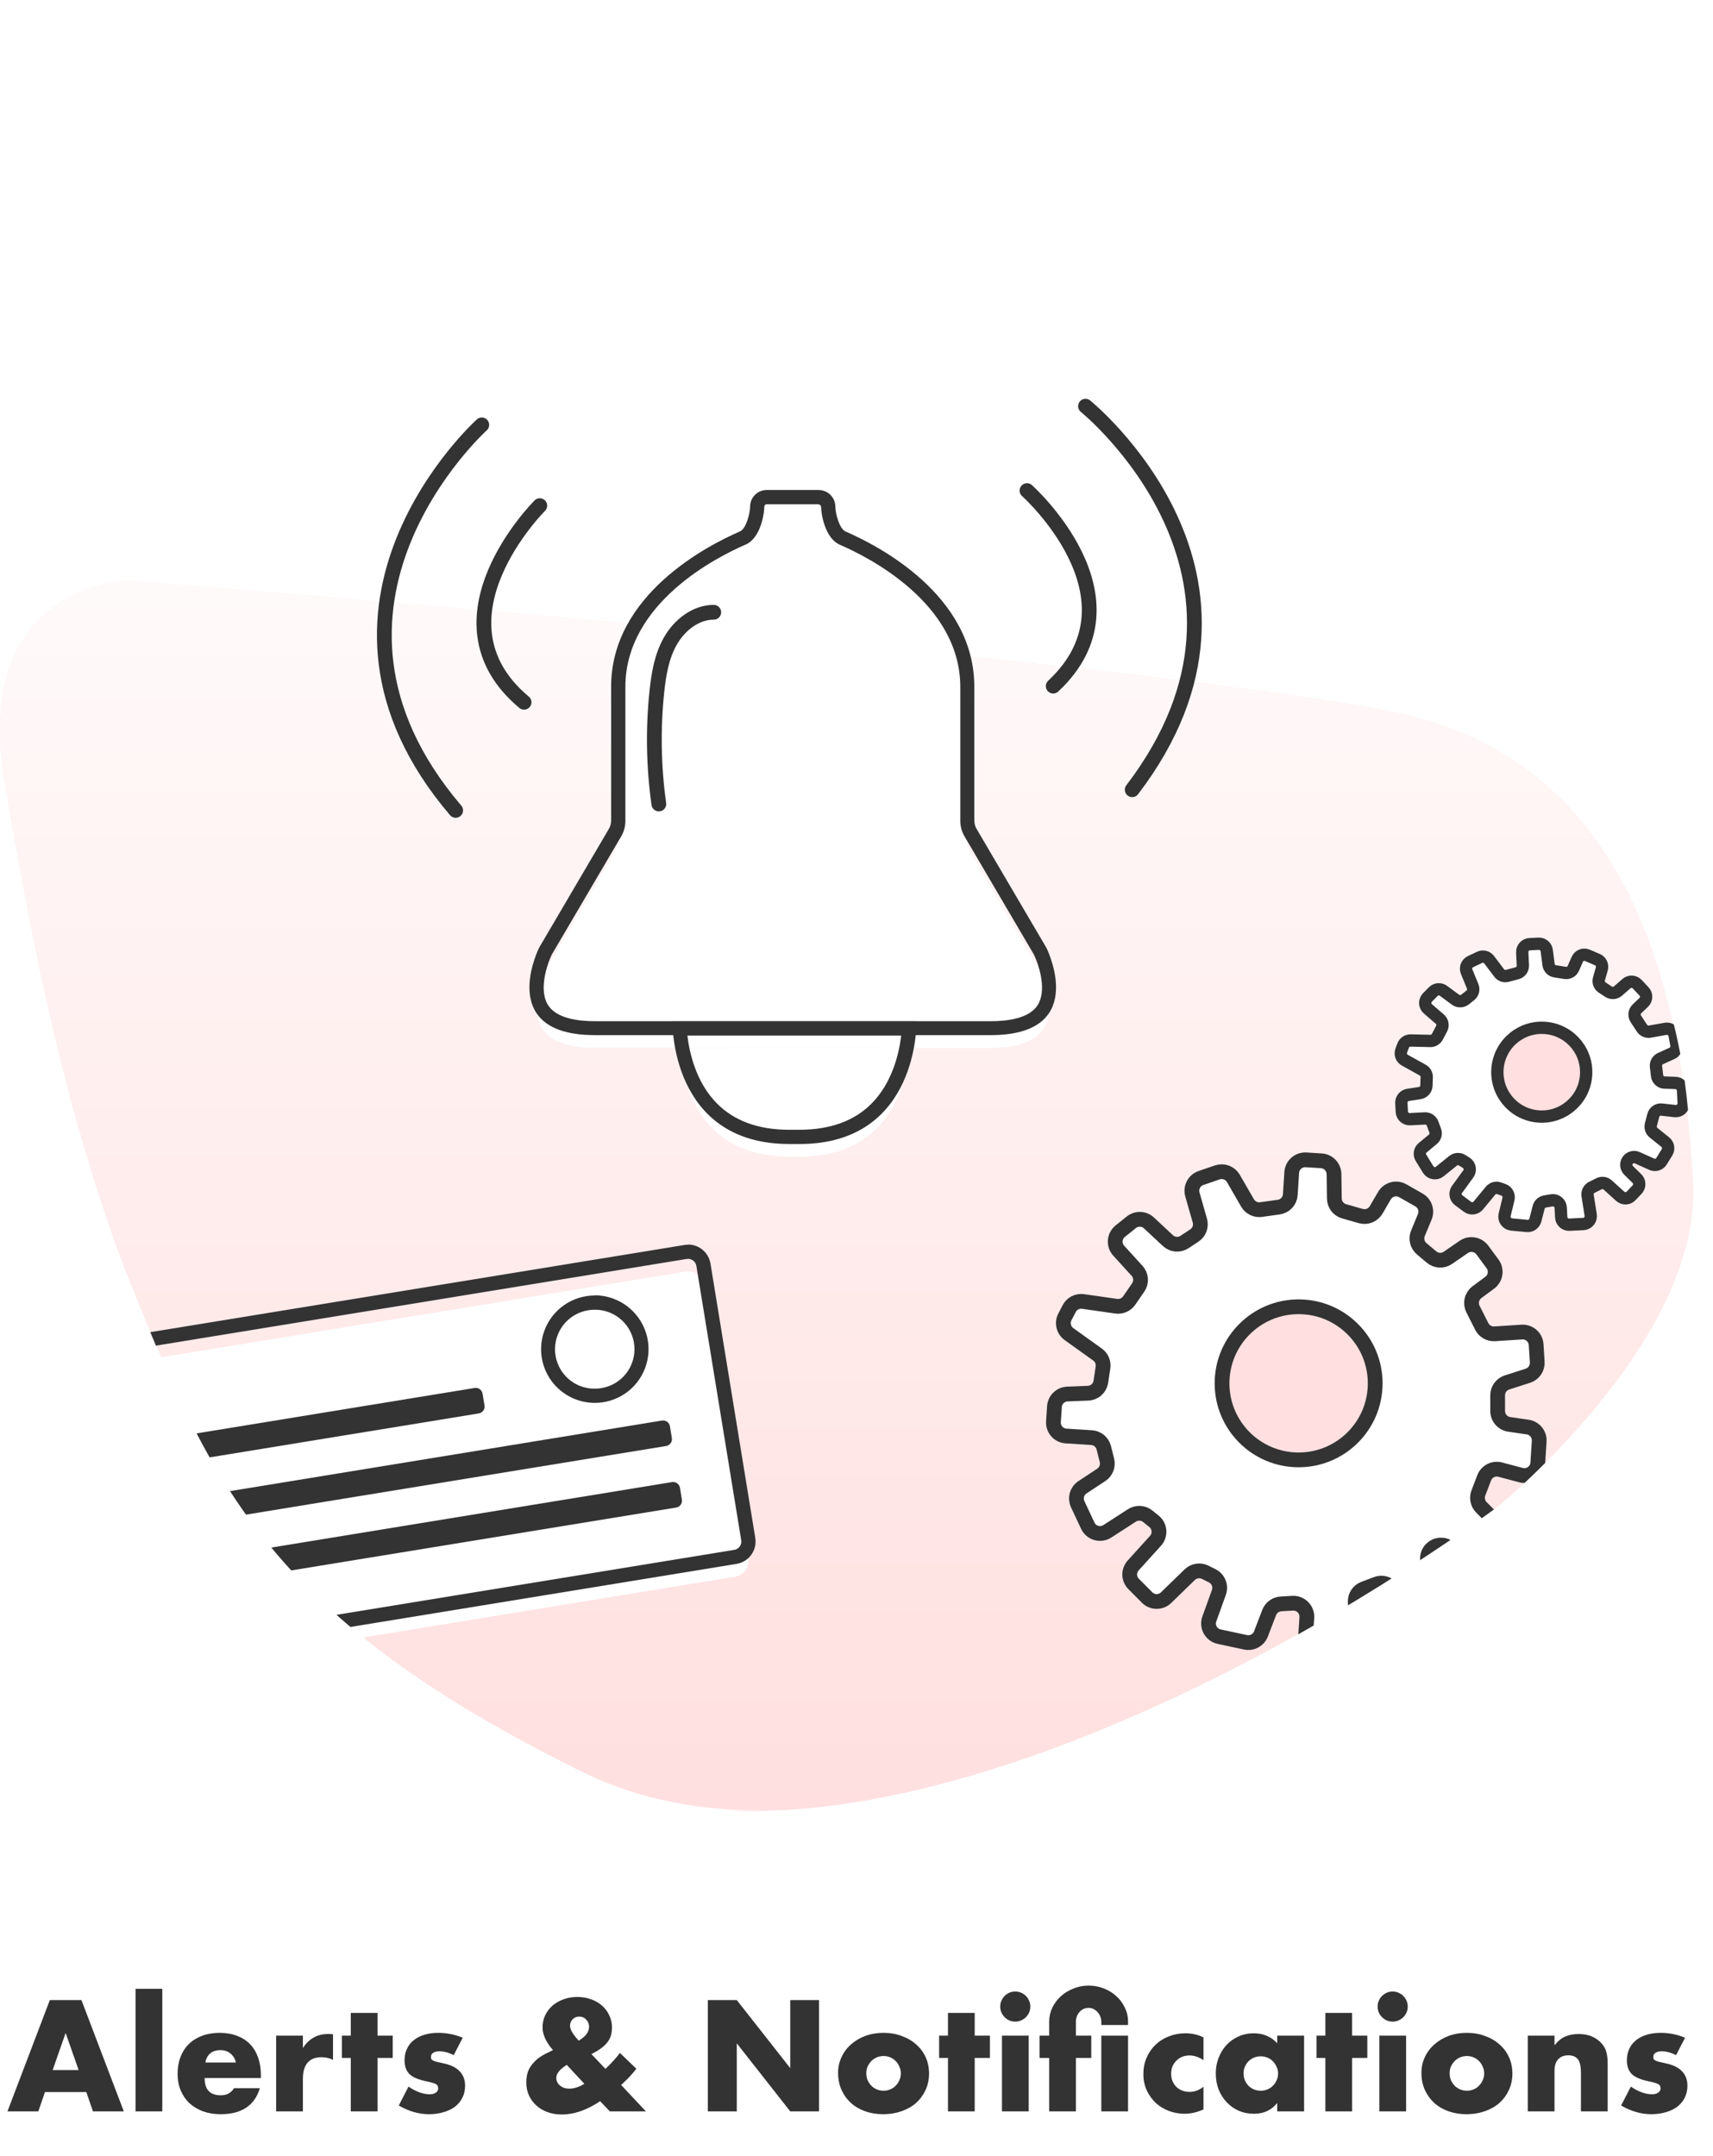 <svg width="348" height="438" viewBox="0 0 348 438" fill="none" xmlns="http://www.w3.org/2000/svg">
<path d="M15.974 420.6L13.334 413.07L10.694 420.6H15.974ZM17.534 425.07H9.134L7.784 429H1.514L10.124 406.38H16.544L25.154 429H18.884L17.534 425.07ZM32.969 404.1V429H27.539V404.1H32.969ZM47.929 419.07C47.749 418.31 47.379 417.7 46.819 417.24C46.259 416.78 45.579 416.55 44.779 416.55C43.939 416.55 43.249 416.77 42.709 417.21C42.189 417.65 41.859 418.27 41.719 419.07H47.929ZM41.569 422.22C41.569 424.56 42.669 425.73 44.869 425.73C46.049 425.73 46.939 425.25 47.539 424.29H52.789C51.729 427.81 49.079 429.57 44.839 429.57C43.539 429.57 42.349 429.38 41.269 429C40.189 428.6 39.259 428.04 38.479 427.32C37.719 426.6 37.129 425.74 36.709 424.74C36.289 423.74 36.079 422.62 36.079 421.38C36.079 420.1 36.279 418.95 36.679 417.93C37.079 416.89 37.649 416.01 38.389 415.29C39.129 414.57 40.019 414.02 41.059 413.64C42.119 413.24 43.309 413.04 44.629 413.04C45.929 413.04 47.099 413.24 48.139 413.64C49.179 414.02 50.059 414.58 50.779 415.32C51.499 416.06 52.049 416.97 52.429 418.05C52.809 419.11 52.999 420.31 52.999 421.65V422.22H41.569ZM56.103 413.61H61.533V416.13C62.113 415.21 62.823 414.51 63.663 414.03C64.503 413.53 65.483 413.28 66.603 413.28C66.743 413.28 66.893 413.28 67.053 413.28C67.233 413.28 67.433 413.3 67.653 413.34V418.53C66.933 418.17 66.153 417.99 65.313 417.99C64.053 417.99 63.103 418.37 62.463 419.13C61.843 419.87 61.533 420.96 61.533 422.4V429H56.103V413.61ZM76.694 418.14V429H71.264V418.14H69.464V413.61H71.264V408.99H76.694V413.61H79.784V418.14H76.694ZM92.172 417.57C91.172 417.05 90.192 416.79 89.232 416.79C88.732 416.79 88.322 416.89 88.002 417.09C87.702 417.29 87.552 417.56 87.552 417.9C87.552 418.08 87.572 418.23 87.612 418.35C87.672 418.45 87.782 418.55 87.942 418.65C88.122 418.75 88.372 418.84 88.692 418.92C89.032 419 89.472 419.1 90.012 419.22C91.512 419.52 92.632 420.06 93.372 420.84C94.112 421.6 94.482 422.58 94.482 423.78C94.482 424.68 94.302 425.49 93.942 426.21C93.582 426.93 93.082 427.54 92.442 428.04C91.802 428.52 91.032 428.89 90.132 429.15C89.232 429.43 88.242 429.57 87.162 429.57C85.082 429.57 83.032 428.98 81.012 427.8L82.992 423.96C84.512 425 85.952 425.52 87.312 425.52C87.812 425.52 88.222 425.41 88.542 425.19C88.862 424.97 89.022 424.69 89.022 424.35C89.022 424.15 88.992 423.99 88.932 423.87C88.892 423.73 88.792 423.61 88.632 423.51C88.472 423.39 88.232 423.29 87.912 423.21C87.612 423.11 87.212 423.01 86.712 422.91C85.032 422.57 83.852 422.07 83.172 421.41C82.512 420.73 82.182 419.8 82.182 418.62C82.182 417.76 82.342 416.99 82.662 416.31C82.982 415.61 83.442 415.02 84.042 414.54C84.642 414.06 85.362 413.69 86.202 413.43C87.062 413.17 88.012 413.04 89.052 413.04C90.752 413.04 92.402 413.37 94.002 414.03L92.172 417.57ZM117.571 414.63C118.971 413.79 119.671 412.85 119.671 411.81C119.671 411.25 119.481 410.77 119.101 410.37C118.741 409.95 118.271 409.74 117.691 409.74C117.151 409.74 116.701 409.92 116.341 410.28C115.981 410.64 115.801 411.09 115.801 411.63C115.801 412.35 116.391 413.35 117.571 414.63ZM115.141 419.55C113.721 420.43 113.011 421.31 113.011 422.19C113.011 422.51 113.081 422.81 113.221 423.09C113.361 423.35 113.551 423.58 113.791 423.78C114.031 423.96 114.301 424.11 114.601 424.23C114.921 424.33 115.261 424.38 115.621 424.38C116.621 424.38 117.651 424.05 118.711 423.39L115.141 419.55ZM123.001 420.36C124.201 419.22 125.181 418.14 125.941 417.12L129.271 420.33C128.931 420.79 128.541 421.26 128.101 421.74C127.681 422.2 127.191 422.69 126.631 423.21L126.181 423.63L131.221 429H123.901L121.921 426.93C119.221 428.73 116.631 429.63 114.151 429.63C113.091 429.63 112.121 429.47 111.241 429.15C110.361 428.83 109.601 428.38 108.961 427.8C108.321 427.22 107.821 426.54 107.461 425.76C107.101 424.96 106.921 424.09 106.921 423.15C106.921 422.31 107.031 421.57 107.251 420.93C107.491 420.27 107.891 419.64 108.451 419.04C108.871 418.58 109.331 418.19 109.831 417.87C110.351 417.53 110.981 417.19 111.721 416.85L112.351 416.55L111.961 416.1C110.801 414.64 110.221 413.25 110.221 411.93C110.221 411.05 110.401 410.23 110.761 409.47C111.121 408.71 111.611 408.06 112.231 407.52C112.871 406.96 113.621 406.53 114.481 406.23C115.341 405.91 116.271 405.75 117.271 405.75C118.291 405.75 119.231 405.91 120.091 406.23C120.951 406.53 121.691 406.96 122.311 407.52C122.951 408.08 123.441 408.74 123.781 409.5C124.141 410.24 124.321 411.05 124.321 411.93C124.321 412.53 124.251 413.08 124.111 413.58C123.971 414.06 123.731 414.52 123.391 414.96C123.071 415.38 122.641 415.79 122.101 416.19C121.581 416.57 120.931 416.96 120.151 417.36L123.001 420.36ZM143.801 429V406.38H149.681L160.541 420.21V406.38H166.391V429H160.541L149.681 415.17V429H143.801ZM175.989 421.23C175.989 421.75 176.079 422.23 176.259 422.67C176.459 423.09 176.709 423.46 177.009 423.78C177.329 424.1 177.699 424.35 178.119 424.53C178.559 424.71 179.019 424.8 179.499 424.8C179.979 424.8 180.429 424.71 180.849 424.53C181.289 424.35 181.659 424.1 181.959 423.78C182.279 423.46 182.529 423.09 182.709 422.67C182.909 422.23 183.009 421.76 183.009 421.26C183.009 420.78 182.909 420.33 182.709 419.91C182.529 419.47 182.279 419.09 181.959 418.77C181.659 418.45 181.289 418.2 180.849 418.02C180.429 417.84 179.979 417.75 179.499 417.75C179.019 417.75 178.559 417.84 178.119 418.02C177.699 418.2 177.329 418.45 177.009 418.77C176.709 419.09 176.459 419.46 176.259 419.88C176.079 420.3 175.989 420.75 175.989 421.23ZM170.259 421.17C170.259 420.03 170.489 418.97 170.949 417.99C171.409 416.99 172.049 416.13 172.869 415.41C173.689 414.67 174.659 414.09 175.779 413.67C176.919 413.25 178.159 413.04 179.499 413.04C180.819 413.04 182.039 413.25 183.159 413.67C184.299 414.07 185.279 414.64 186.099 415.38C186.939 416.1 187.589 416.97 188.049 417.99C188.509 418.99 188.739 420.1 188.739 421.32C188.739 422.54 188.499 423.66 188.019 424.68C187.559 425.68 186.919 426.55 186.099 427.29C185.279 428.01 184.289 428.57 183.129 428.97C181.989 429.37 180.749 429.57 179.409 429.57C178.089 429.57 176.869 429.37 175.749 428.97C174.629 428.57 173.659 428 172.839 427.26C172.039 426.52 171.409 425.64 170.949 424.62C170.489 423.58 170.259 422.43 170.259 421.17ZM198.013 418.14V429H192.583V418.14H190.783V413.61H192.583V408.99H198.013V413.61H201.103V418.14H198.013ZM208.984 413.61V429H203.554V413.61H208.984ZM203.194 407.7C203.194 407.28 203.274 406.89 203.434 406.53C203.594 406.15 203.814 405.82 204.094 405.54C204.374 405.26 204.694 405.04 205.054 404.88C205.434 404.72 205.834 404.64 206.254 404.64C206.674 404.64 207.064 404.72 207.424 404.88C207.804 405.04 208.134 405.26 208.414 405.54C208.694 405.82 208.914 406.15 209.074 406.53C209.234 406.89 209.314 407.28 209.314 407.7C209.314 408.12 209.234 408.52 209.074 408.9C208.914 409.26 208.694 409.58 208.414 409.86C208.134 410.14 207.804 410.36 207.424 410.52C207.064 410.68 206.674 410.76 206.254 410.76C205.834 410.76 205.434 410.68 205.054 410.52C204.694 410.36 204.374 410.14 204.094 409.86C203.814 409.58 203.594 409.26 203.434 408.9C203.274 408.52 203.194 408.12 203.194 407.7ZM213.145 413.61V410.76C213.145 409.76 213.355 408.82 213.775 407.94C214.215 407.04 214.795 406.26 215.515 405.6C216.255 404.94 217.105 404.42 218.065 404.04C219.045 403.64 220.075 403.44 221.155 403.44C222.235 403.44 223.255 403.63 224.215 404.01C225.195 404.39 226.045 404.91 226.765 405.57C227.505 406.23 228.085 407.01 228.505 407.91C228.945 408.79 229.165 409.74 229.165 410.76V411.45H223.735V410.76C223.735 410.4 223.665 410.06 223.525 409.74C223.405 409.4 223.225 409.1 222.985 408.84C222.765 408.58 222.495 408.37 222.175 408.21C221.875 408.05 221.535 407.97 221.155 407.97C220.415 407.97 219.795 408.25 219.295 408.81C218.815 409.37 218.575 410.02 218.575 410.76V413.61H221.695V418.14H218.575V429H213.145V418.14H211.195V413.61H213.145ZM229.165 429H223.735V413.61H229.165V429ZM244.491 418.59C243.551 417.95 242.601 417.63 241.641 417.63C241.121 417.63 240.631 417.72 240.171 417.9C239.731 418.08 239.341 418.34 239.001 418.68C238.661 419 238.391 419.39 238.191 419.85C238.011 420.29 237.921 420.79 237.921 421.35C237.921 421.89 238.011 422.39 238.191 422.85C238.391 423.29 238.651 423.68 238.971 424.02C239.311 424.34 239.711 424.59 240.171 424.77C240.631 424.95 241.121 425.04 241.641 425.04C242.661 425.04 243.611 424.69 244.491 423.99V428.61C243.151 429.19 241.881 429.48 240.681 429.48C239.561 429.48 238.491 429.29 237.471 428.91C236.471 428.53 235.581 427.99 234.801 427.29C234.041 426.57 233.431 425.72 232.971 424.74C232.511 423.74 232.281 422.63 232.281 421.41C232.281 420.19 232.501 419.08 232.941 418.08C233.381 417.06 233.981 416.19 234.741 415.47C235.501 414.73 236.401 414.16 237.441 413.76C238.501 413.34 239.631 413.13 240.831 413.13C242.151 413.13 243.371 413.41 244.491 413.97V418.59ZM252.628 421.26C252.628 421.76 252.718 422.23 252.898 422.67C253.078 423.09 253.318 423.46 253.618 423.78C253.938 424.1 254.308 424.35 254.728 424.53C255.168 424.71 255.638 424.8 256.138 424.8C256.618 424.8 257.068 424.71 257.488 424.53C257.928 424.35 258.298 424.1 258.598 423.78C258.918 423.46 259.168 423.09 259.348 422.67C259.548 422.25 259.648 421.8 259.648 421.32C259.648 420.84 259.548 420.39 259.348 419.97C259.168 419.53 258.918 419.15 258.598 418.83C258.298 418.51 257.928 418.26 257.488 418.08C257.068 417.9 256.618 417.81 256.138 417.81C255.638 417.81 255.168 417.9 254.728 418.08C254.308 418.26 253.938 418.51 253.618 418.83C253.318 419.15 253.078 419.52 252.898 419.94C252.718 420.34 252.628 420.78 252.628 421.26ZM259.468 413.61H264.928V429H259.468V427.29C258.308 428.75 256.738 429.48 254.758 429.48C253.638 429.48 252.608 429.28 251.668 428.88C250.728 428.46 249.908 427.88 249.208 427.14C248.508 426.4 247.958 425.53 247.558 424.53C247.178 423.53 246.988 422.44 246.988 421.26C246.988 420.16 247.178 419.12 247.558 418.14C247.938 417.14 248.468 416.27 249.148 415.53C249.828 414.79 250.638 414.21 251.578 413.79C252.518 413.35 253.558 413.13 254.698 413.13C256.618 413.13 258.208 413.8 259.468 415.14V413.61ZM274.683 418.14V429H269.253V418.14H267.453V413.61H269.253V408.99H274.683V413.61H277.773V418.14H274.683ZM285.654 413.61V429H280.224V413.61H285.654ZM279.864 407.7C279.864 407.28 279.944 406.89 280.104 406.53C280.264 406.15 280.484 405.82 280.764 405.54C281.044 405.26 281.364 405.04 281.724 404.88C282.104 404.72 282.504 404.64 282.924 404.64C283.344 404.64 283.734 404.72 284.094 404.88C284.474 405.04 284.804 405.26 285.084 405.54C285.364 405.82 285.584 406.15 285.744 406.53C285.904 406.89 285.984 407.28 285.984 407.7C285.984 408.12 285.904 408.52 285.744 408.9C285.584 409.26 285.364 409.58 285.084 409.86C284.804 410.14 284.474 410.36 284.094 410.52C283.734 410.68 283.344 410.76 282.924 410.76C282.504 410.76 282.104 410.68 281.724 410.52C281.364 410.36 281.044 410.14 280.764 409.86C280.484 409.58 280.264 409.26 280.104 408.9C279.944 408.52 279.864 408.12 279.864 407.7ZM294.495 421.23C294.495 421.75 294.585 422.23 294.765 422.67C294.965 423.09 295.215 423.46 295.515 423.78C295.835 424.1 296.205 424.35 296.625 424.53C297.065 424.71 297.525 424.8 298.005 424.8C298.485 424.8 298.935 424.71 299.355 424.53C299.795 424.35 300.165 424.1 300.465 423.78C300.785 423.46 301.035 423.09 301.215 422.67C301.415 422.23 301.515 421.76 301.515 421.26C301.515 420.78 301.415 420.33 301.215 419.91C301.035 419.47 300.785 419.09 300.465 418.77C300.165 418.45 299.795 418.2 299.355 418.02C298.935 417.84 298.485 417.75 298.005 417.75C297.525 417.75 297.065 417.84 296.625 418.02C296.205 418.2 295.835 418.45 295.515 418.77C295.215 419.09 294.965 419.46 294.765 419.88C294.585 420.3 294.495 420.75 294.495 421.23ZM288.765 421.17C288.765 420.03 288.995 418.97 289.455 417.99C289.915 416.99 290.555 416.13 291.375 415.41C292.195 414.67 293.165 414.09 294.285 413.67C295.425 413.25 296.665 413.04 298.005 413.04C299.325 413.04 300.545 413.25 301.665 413.67C302.805 414.07 303.785 414.64 304.605 415.38C305.445 416.1 306.095 416.97 306.555 417.99C307.015 418.99 307.245 420.1 307.245 421.32C307.245 422.54 307.005 423.66 306.525 424.68C306.065 425.68 305.425 426.55 304.605 427.29C303.785 428.01 302.795 428.57 301.635 428.97C300.495 429.37 299.255 429.57 297.915 429.57C296.595 429.57 295.375 429.37 294.255 428.97C293.135 428.57 292.165 428 291.345 427.26C290.545 426.52 289.915 425.64 289.455 424.62C288.995 423.58 288.765 422.43 288.765 421.17ZM310.371 413.61H315.801V415.56C316.541 414.66 317.291 414.06 318.051 413.76C318.811 413.44 319.701 413.28 320.721 413.28C321.801 413.28 322.721 413.46 323.481 413.82C324.261 414.16 324.921 414.65 325.461 415.29C325.901 415.81 326.201 416.39 326.361 417.03C326.521 417.67 326.601 418.4 326.601 419.22V429H321.171V421.23C321.171 420.47 321.111 419.86 320.991 419.4C320.891 418.92 320.701 418.54 320.421 418.26C320.181 418.02 319.911 417.85 319.611 417.75C319.311 417.65 318.991 417.6 318.651 417.6C317.731 417.6 317.021 417.88 316.521 418.44C316.041 418.98 315.801 419.76 315.801 420.78V429H310.371V413.61ZM340.493 417.57C339.493 417.05 338.513 416.79 337.553 416.79C337.053 416.79 336.643 416.89 336.323 417.09C336.023 417.29 335.873 417.56 335.873 417.9C335.873 418.08 335.893 418.23 335.933 418.35C335.993 418.45 336.103 418.55 336.263 418.65C336.443 418.75 336.693 418.84 337.013 418.92C337.353 419 337.793 419.1 338.333 419.22C339.833 419.52 340.953 420.06 341.693 420.84C342.433 421.6 342.803 422.58 342.803 423.78C342.803 424.68 342.623 425.49 342.263 426.21C341.903 426.93 341.403 427.54 340.763 428.04C340.123 428.52 339.353 428.89 338.453 429.15C337.553 429.43 336.563 429.57 335.483 429.57C333.403 429.57 331.353 428.98 329.333 427.8L331.313 423.96C332.833 425 334.273 425.52 335.633 425.52C336.133 425.52 336.543 425.41 336.863 425.19C337.183 424.97 337.343 424.69 337.343 424.35C337.343 424.15 337.313 423.99 337.253 423.87C337.213 423.73 337.113 423.61 336.953 423.51C336.793 423.39 336.553 423.29 336.233 423.21C335.933 423.11 335.533 423.01 335.033 422.91C333.353 422.57 332.173 422.07 331.493 421.41C330.833 420.73 330.503 419.8 330.503 418.62C330.503 417.76 330.663 416.99 330.983 416.31C331.303 415.61 331.763 415.02 332.363 414.54C332.963 414.06 333.683 413.69 334.523 413.43C335.383 413.17 336.333 413.04 337.373 413.04C339.073 413.04 340.723 413.37 342.323 414.03L340.493 417.57Z" fill="#333333"/>
<path d="M180.987 182.975H190.531C190.531 182.975 187.472 176.104 195.492 173.055C203.511 170.006 203.125 176.49 203.125 176.49C203.125 176.49 201.6 165.413 212.67 165.799C223.739 166.185 223.362 178.343 223.362 178.343C223.362 178.343 225.65 171.087 230.61 174.339C235.57 177.59 232.907 182.926 232.907 182.926H243.599" stroke="#F4F4F4" stroke-width="2" stroke-miterlimit="10" stroke-linecap="round"/>
<path d="M25.991 118C25.991 118 -6.508 118.499 1.175 160.418C8.859 202.337 26.609 326.847 112.591 359.616C185.5 395.463 306.398 304.975 306.398 304.975C306.398 304.975 345.799 271.371 343.936 239.974C342.073 208.578 334.718 155.33 283.436 144.74C232.153 134.149 25.991 118 25.991 118Z" fill="#FFDFDF"/>
<path d="M25.991 118C25.991 118 -6.508 118.499 1.175 160.418C8.859 202.337 26.609 326.847 112.591 359.616C185.5 395.463 306.398 304.975 306.398 304.975C306.398 304.975 345.799 271.371 343.936 239.974C342.073 208.578 334.718 155.33 283.436 144.74C232.153 134.149 25.991 118 25.991 118Z" fill="url(#paint0_linear)" fill-opacity="0.85"/>
<g filter="url(#filter0_d)">
<path d="M120.834 208.881C115.372 208.881 111.772 207.559 110.112 204.934C107.41 200.669 110.431 194.04 110.778 193.297L110.855 193.152L124.936 169.164C125.375 168.426 125.605 167.582 125.602 166.723V139.541C125.602 121.623 144.97 111.877 150.896 109.32C153.134 108.355 153.791 104.071 153.791 102.942C153.791 102.43 153.994 101.939 154.356 101.577C154.718 101.215 155.209 101.012 155.721 101.012H166.269C166.781 101.012 167.272 101.215 167.634 101.577C167.996 101.939 168.199 102.43 168.199 102.942C168.199 104.071 168.903 108.355 171.094 109.32C177.029 111.877 196.388 121.623 196.388 139.541V166.723C196.389 167.582 196.619 168.424 197.054 169.164L211.24 193.21C211.269 193.252 211.291 193.298 211.308 193.345C211.665 194.088 214.676 200.727 211.983 204.982C210.324 207.607 206.714 208.929 201.262 208.929L120.834 208.881Z" fill="white"/>
</g>
<g filter="url(#filter1_d)">
<path d="M34.462 335.058C33.713 335.058 32.989 334.791 32.419 334.305C31.849 333.818 31.472 333.144 31.355 332.405L22.206 276.7C22.139 276.29 22.152 275.872 22.247 275.468C22.341 275.064 22.515 274.682 22.756 274.345C22.998 274.008 23.305 273.722 23.657 273.504C24.01 273.285 24.402 273.138 24.812 273.071L139.277 254.371C140.102 254.24 140.945 254.441 141.623 254.929C142.301 255.417 142.758 256.153 142.896 256.977L152.006 312.711C152.14 313.537 151.941 314.383 151.452 315.063C150.964 315.743 150.226 316.201 149.4 316.339L34.935 335.058C34.778 335.07 34.62 335.07 34.462 335.058Z" fill="white"/>
</g>
<path d="M139.788 255.777C140.192 255.779 140.582 255.923 140.889 256.184C141.197 256.446 141.401 256.808 141.468 257.206L150.578 312.94C150.617 313.161 150.61 313.388 150.559 313.607C150.508 313.826 150.412 314.032 150.279 314.213C150.149 314.397 149.984 314.553 149.793 314.672C149.603 314.791 149.39 314.871 149.169 314.908L34.704 333.599C34.611 333.608 34.517 333.608 34.424 333.599C34.018 333.599 33.626 333.454 33.318 333.19C33.01 332.927 32.807 332.561 32.745 332.161L23.634 276.427C23.57 275.985 23.682 275.535 23.945 275.175C24.209 274.814 24.603 274.571 25.044 274.497L139.509 255.797C139.602 255.787 139.695 255.787 139.788 255.797V255.777ZM139.788 252.902C139.54 252.902 139.291 252.922 139.045 252.96L24.58 271.641C23.983 271.738 23.411 271.952 22.897 272.271C22.383 272.589 21.936 273.006 21.583 273.497C21.23 273.988 20.977 274.544 20.839 275.133C20.701 275.721 20.68 276.332 20.778 276.929L29.878 332.653C30.057 333.73 30.611 334.709 31.444 335.416C32.276 336.123 33.332 336.511 34.424 336.513C34.673 336.512 34.921 336.493 35.167 336.455L149.632 317.755C150.229 317.657 150.801 317.443 151.315 317.125C151.83 316.806 152.276 316.39 152.629 315.899C152.982 315.408 153.235 314.852 153.373 314.263C153.511 313.674 153.532 313.064 153.434 312.467L144.334 256.733C144.156 255.656 143.601 254.677 142.769 253.97C141.936 253.263 140.88 252.874 139.788 252.873V252.902Z" fill="#333333"/>
<path d="M96.418 282.012L38.587 291.46C37.819 291.586 37.298 292.31 37.424 293.078L37.814 295.469C37.94 296.237 38.664 296.757 39.432 296.632L97.264 287.184C98.031 287.058 98.552 286.334 98.427 285.566L98.036 283.175C97.911 282.407 97.186 281.887 96.418 282.012Z" fill="#333333"/>
<path d="M134.479 288.631L40.627 303.964C39.859 304.09 39.338 304.814 39.464 305.582L39.855 307.973C39.98 308.74 40.704 309.261 41.472 309.136L135.324 293.803C136.092 293.677 136.613 292.953 136.488 292.185L136.097 289.794C135.972 289.026 135.247 288.506 134.479 288.631Z" fill="#333333"/>
<path d="M136.518 301.137L42.666 316.47C41.898 316.596 41.377 317.32 41.503 318.088L41.893 320.478C42.019 321.246 42.743 321.767 43.511 321.642L137.363 306.309C138.131 306.183 138.652 305.459 138.526 304.691L138.136 302.3C138.01 301.532 137.286 301.011 136.518 301.137Z" fill="#333333"/>
<path d="M120.834 266.113C122.857 266.102 124.81 266.856 126.3 268.224C127.791 269.591 128.71 271.472 128.872 273.488C129.034 275.504 128.428 277.507 127.176 279.096C125.923 280.684 124.117 281.741 122.118 282.054C121.687 282.122 121.251 282.158 120.815 282.16C118.792 282.171 116.839 281.417 115.349 280.049C113.858 278.682 112.94 276.801 112.777 274.785C112.615 272.769 113.221 270.765 114.473 269.177C115.726 267.588 117.533 266.532 119.531 266.219C119.962 266.146 120.398 266.11 120.834 266.113ZM120.834 263.218C118.599 263.219 116.418 263.906 114.585 265.187C112.753 266.467 111.358 268.279 110.589 270.378C109.82 272.477 109.715 274.761 110.286 276.922C110.858 279.082 112.079 281.016 113.785 282.46C115.491 283.904 117.599 284.79 119.825 284.998C122.051 285.205 124.286 284.724 126.23 283.62C128.174 282.516 129.731 280.842 130.692 278.824C131.654 276.806 131.972 274.541 131.604 272.337C131.177 269.786 129.861 267.468 127.891 265.793C125.92 264.117 123.421 263.192 120.834 263.18V263.218Z" fill="#333333"/>
<g filter="url(#filter2_d)">
<path d="M219.868 298.214L223.729 295.666C224.201 295.353 224.565 294.901 224.771 294.372C224.976 293.843 225.014 293.264 224.877 292.714L224.24 290.176C224.1 289.612 223.784 289.107 223.339 288.734C222.893 288.361 222.34 288.139 221.76 288.101L216.568 287.773C215.846 287.726 215.172 287.395 214.692 286.853C214.213 286.311 213.968 285.601 214.011 284.878L214.213 281.81C214.255 281.135 214.546 280.499 215.029 280.025C215.512 279.552 216.153 279.273 216.829 279.243L221.036 279.079C221.675 279.055 222.284 278.808 222.76 278.382C223.236 277.955 223.548 277.376 223.642 276.744L224.076 273.849C224.151 273.35 224.087 272.839 223.889 272.374C223.692 271.909 223.369 271.508 222.957 271.215L217.166 267.066C216.633 266.681 216.255 266.119 216.101 265.48C215.947 264.841 216.027 264.168 216.327 263.583L217.205 261.894C217.464 261.39 217.873 260.979 218.377 260.717C218.88 260.456 219.452 260.358 220.013 260.437L226.769 261.402C227.272 261.471 227.784 261.399 228.249 261.195C228.714 260.991 229.114 260.661 229.403 260.244L231.227 257.59C231.579 257.079 231.746 256.462 231.7 255.843C231.654 255.224 231.399 254.639 230.976 254.184L227.29 250.141C227.034 249.866 226.837 249.54 226.713 249.185C226.589 248.83 226.539 248.454 226.567 248.078C226.595 247.703 226.7 247.338 226.876 247.006C227.052 246.673 227.295 246.381 227.589 246.146L229.837 244.342C230.35 243.932 230.992 243.72 231.648 243.745C232.304 243.769 232.928 244.029 233.408 244.477L237.268 248.076C237.717 248.494 238.293 248.749 238.904 248.8C239.515 248.85 240.125 248.694 240.636 248.356L242.624 247.044C243.113 246.724 243.486 246.257 243.689 245.71C243.892 245.163 243.915 244.565 243.753 244.004L242.238 238.697C242.045 238.022 242.118 237.297 242.443 236.674C242.768 236.051 243.32 235.577 243.985 235.349L247.305 234.21C247.904 234.008 248.555 234.019 249.147 234.24C249.74 234.462 250.237 234.88 250.557 235.426L253.452 240.444C253.729 240.911 254.138 241.286 254.627 241.521C255.117 241.756 255.665 241.841 256.203 241.766L259.773 241.264C260.399 241.18 260.977 240.881 261.406 240.418C261.836 239.955 262.091 239.357 262.128 238.726L262.418 234.22C262.465 233.498 262.796 232.824 263.338 232.345C263.88 231.866 264.59 231.621 265.313 231.663L268.44 231.856C269.129 231.902 269.775 232.205 270.251 232.706C270.726 233.206 270.996 233.867 271.007 234.558L271.074 239.527C271.082 240.119 271.282 240.692 271.644 241.16C272.006 241.628 272.511 241.966 273.081 242.123L276.469 243.088C277.055 243.25 277.678 243.213 278.241 242.982C278.803 242.752 279.273 242.341 279.576 241.814L281.265 238.919C281.635 238.299 282.235 237.849 282.934 237.668C283.633 237.488 284.376 237.59 285 237.954L288.271 239.816C288.851 240.148 289.29 240.681 289.505 241.313C289.72 241.946 289.697 242.635 289.439 243.252L288.059 246.581C287.835 247.12 287.788 247.717 287.927 248.285C288.066 248.853 288.383 249.361 288.831 249.736L290.829 251.415C291.289 251.801 291.863 252.025 292.463 252.053C293.062 252.08 293.655 251.911 294.149 251.569L297.372 249.35C297.959 248.947 298.678 248.788 299.38 248.905C300.082 249.022 300.711 249.406 301.136 249.977L303.191 252.766C303.411 253.055 303.571 253.384 303.662 253.735C303.753 254.086 303.774 254.451 303.722 254.811C303.671 255.17 303.549 255.515 303.364 255.826C303.178 256.138 302.932 256.41 302.641 256.625L300.035 258.555C299.525 258.942 299.166 259.495 299.019 260.119C298.873 260.743 298.949 261.398 299.234 261.971L301.02 265.503C301.261 265.984 301.639 266.383 302.106 266.65C302.572 266.918 303.108 267.043 303.645 267.008L309.174 266.651C309.533 266.629 309.891 266.677 310.231 266.794C310.57 266.91 310.883 267.092 311.152 267.33C311.421 267.567 311.64 267.855 311.798 268.178C311.955 268.5 312.048 268.85 312.07 269.208L312.292 272.749C312.328 273.363 312.158 273.971 311.808 274.477C311.458 274.982 310.949 275.356 310.362 275.538L306.183 276.879C305.621 277.053 305.13 277.403 304.782 277.878C304.435 278.352 304.249 278.925 304.253 279.513V282.717C304.259 283.371 304.499 284.002 304.929 284.495C305.359 284.989 305.95 285.313 306.598 285.409L310.352 285.959C311.035 286.057 311.655 286.411 312.089 286.948C312.522 287.485 312.736 288.166 312.687 288.854L312.407 293.254C312.382 293.648 312.272 294.033 312.084 294.38C311.895 294.728 311.634 295.031 311.317 295.267C311.001 295.504 310.637 295.669 310.25 295.751C309.863 295.834 309.464 295.831 309.078 295.744L304.677 294.576C304.037 294.432 303.367 294.522 302.788 294.83C302.209 295.138 301.76 295.644 301.522 296.255L300.335 299.352C300.148 299.842 300.106 300.374 300.212 300.887C300.318 301.4 300.568 301.872 300.933 302.247L304.629 305.972C305.096 306.445 305.376 307.071 305.417 307.735C305.457 308.398 305.256 309.054 304.851 309.581L302.564 312.543C302.153 313.075 301.561 313.437 300.901 313.56C300.24 313.682 299.558 313.557 298.984 313.209L294.158 310.314C293.67 310.022 293.104 309.889 292.537 309.932C291.97 309.975 291.431 310.193 290.993 310.555C290.713 310.783 290.482 311.064 290.312 311.382C290.141 311.699 290.035 312.048 290 312.407C289.965 312.765 290.002 313.128 290.108 313.472C290.213 313.817 290.386 314.137 290.617 314.415L293.174 317.57C293.625 318.125 293.841 318.834 293.776 319.547C293.711 320.259 293.37 320.917 292.826 321.382L290.501 323.369C289.951 323.843 289.236 324.08 288.513 324.027C287.789 323.975 287.116 323.637 286.64 323.089L282.684 318.593C282.319 318.178 281.837 317.883 281.301 317.747C280.765 317.611 280.201 317.64 279.682 317.831L277.115 318.796C276.57 318.994 276.102 319.361 275.779 319.843C275.456 320.326 275.296 320.898 275.32 321.478L275.6 328.416C275.616 328.798 275.551 329.179 275.41 329.535C275.27 329.89 275.056 330.212 274.783 330.48C274.511 330.749 274.185 330.957 273.827 331.091C273.469 331.226 273.087 331.284 272.705 331.262L267.822 330.944C267.1 330.897 266.426 330.566 265.946 330.024C265.467 329.481 265.222 328.772 265.265 328.049L265.487 324.643C265.509 324.257 265.449 323.871 265.312 323.509C265.174 323.148 264.962 322.82 264.688 322.546C264.415 322.273 264.087 322.06 263.725 321.923C263.364 321.785 262.977 321.726 262.591 321.748L260.237 321.883C259.71 321.915 259.203 322.097 258.777 322.408C258.351 322.72 258.023 323.147 257.834 323.639L256.164 327.991C255.929 328.599 255.485 329.103 254.912 329.414C254.34 329.725 253.675 329.823 253.037 329.69L247.681 328.541C247.298 328.46 246.936 328.298 246.62 328.064C246.305 327.831 246.044 327.532 245.854 327.189C245.665 326.846 245.551 326.466 245.522 326.075C245.493 325.684 245.548 325.291 245.684 324.923L247.614 319.568C247.846 318.934 247.837 318.238 247.587 317.611C247.338 316.984 246.866 316.472 246.263 316.171L244.825 315.457C244.318 315.208 243.748 315.121 243.19 315.207C242.632 315.293 242.115 315.549 241.708 315.939L236.882 320.629C236.372 321.121 235.69 321.395 234.981 321.395C234.272 321.395 233.591 321.121 233.08 320.629L230.368 317.898C230.105 317.654 229.894 317.36 229.745 317.033C229.596 316.706 229.514 316.353 229.502 315.994C229.49 315.636 229.55 315.278 229.677 314.942C229.804 314.607 229.996 314.3 230.243 314.038L234.74 309.069C234.992 308.793 235.184 308.467 235.305 308.114C235.426 307.76 235.473 307.385 235.443 307.012C235.413 306.64 235.307 306.277 235.131 305.947C234.956 305.617 234.714 305.326 234.421 305.094L233.157 304.071C232.707 303.713 232.156 303.505 231.582 303.476C231.007 303.446 230.438 303.597 229.953 303.907L224.954 307.139C224.626 307.351 224.256 307.49 223.869 307.547C223.483 307.604 223.088 307.578 222.713 307.47C222.337 307.362 221.989 307.175 221.691 306.922C221.394 306.669 221.154 306.354 220.988 306.001L218.932 301.62C218.662 301.033 218.607 300.369 218.778 299.746C218.95 299.123 219.336 298.58 219.868 298.214Z" fill="white"/>
<path d="M219.868 298.214L223.729 295.666C224.201 295.353 224.565 294.901 224.771 294.372C224.976 293.843 225.014 293.264 224.877 292.714L224.24 290.176C224.1 289.612 223.784 289.107 223.339 288.734C222.893 288.361 222.34 288.139 221.76 288.101L216.568 287.773C215.846 287.726 215.172 287.395 214.692 286.853C214.213 286.311 213.968 285.601 214.011 284.878L214.213 281.81C214.255 281.135 214.546 280.499 215.029 280.025C215.512 279.552 216.153 279.273 216.829 279.243L221.036 279.079C221.675 279.055 222.284 278.808 222.76 278.382C223.236 277.955 223.548 277.376 223.642 276.744L224.076 273.849C224.151 273.35 224.087 272.839 223.889 272.374C223.692 271.909 223.369 271.508 222.957 271.215L217.166 267.066C216.633 266.681 216.255 266.119 216.101 265.48C215.947 264.841 216.027 264.168 216.327 263.583L217.205 261.894C217.464 261.39 217.873 260.979 218.377 260.717C218.88 260.456 219.452 260.358 220.013 260.437L226.769 261.402C227.272 261.471 227.784 261.399 228.249 261.195C228.714 260.991 229.114 260.661 229.403 260.244L231.227 257.59C231.579 257.079 231.746 256.462 231.7 255.843C231.654 255.224 231.399 254.639 230.976 254.184L227.29 250.141C227.034 249.866 226.837 249.54 226.713 249.185C226.589 248.83 226.539 248.454 226.567 248.078C226.595 247.703 226.7 247.338 226.876 247.006C227.052 246.673 227.295 246.381 227.589 246.146L229.837 244.342C230.35 243.932 230.992 243.72 231.648 243.745C232.304 243.769 232.928 244.029 233.408 244.477L237.268 248.076C237.717 248.494 238.293 248.749 238.904 248.8C239.515 248.85 240.125 248.694 240.636 248.356L242.624 247.044C243.113 246.724 243.486 246.257 243.689 245.71C243.892 245.163 243.915 244.565 243.753 244.004L242.238 238.697C242.045 238.022 242.118 237.297 242.443 236.674C242.768 236.051 243.32 235.577 243.985 235.349L247.305 234.21C247.904 234.008 248.555 234.019 249.147 234.24C249.74 234.462 250.237 234.88 250.557 235.426L253.452 240.444C253.729 240.911 254.138 241.286 254.627 241.521C255.117 241.756 255.665 241.841 256.203 241.766L259.773 241.264C260.399 241.18 260.977 240.881 261.406 240.418C261.836 239.955 262.091 239.357 262.128 238.726L262.418 234.22C262.465 233.498 262.796 232.824 263.338 232.345C263.88 231.866 264.59 231.621 265.313 231.663L268.44 231.856C269.129 231.902 269.775 232.205 270.251 232.706C270.726 233.206 270.996 233.867 271.007 234.558L271.074 239.527C271.082 240.119 271.282 240.692 271.644 241.16C272.006 241.628 272.511 241.966 273.081 242.123L276.469 243.088C277.055 243.25 277.678 243.213 278.241 242.982C278.803 242.752 279.273 242.341 279.576 241.814L281.265 238.919C281.635 238.299 282.235 237.849 282.934 237.668C283.633 237.488 284.376 237.59 285 237.954L288.271 239.816C288.851 240.148 289.29 240.681 289.505 241.313C289.72 241.946 289.697 242.635 289.439 243.252L288.059 246.581C287.835 247.12 287.788 247.717 287.927 248.285C288.066 248.853 288.383 249.361 288.831 249.736L290.829 251.415C291.289 251.801 291.863 252.025 292.463 252.053C293.062 252.08 293.655 251.911 294.149 251.569L297.372 249.35C297.959 248.947 298.678 248.788 299.38 248.905C300.082 249.022 300.711 249.406 301.136 249.977L303.191 252.766C303.411 253.055 303.571 253.384 303.662 253.735C303.753 254.086 303.774 254.451 303.722 254.811C303.671 255.17 303.549 255.515 303.364 255.826C303.178 256.138 302.932 256.41 302.641 256.625L300.035 258.555C299.525 258.942 299.166 259.495 299.019 260.119C298.873 260.743 298.949 261.398 299.234 261.971L301.02 265.503C301.261 265.984 301.639 266.383 302.106 266.65C302.572 266.918 303.108 267.043 303.645 267.008L309.174 266.651C309.533 266.629 309.891 266.677 310.231 266.794C310.57 266.91 310.883 267.092 311.152 267.33C311.421 267.567 311.64 267.855 311.798 268.178C311.955 268.5 312.048 268.85 312.07 269.208L312.292 272.749C312.328 273.363 312.158 273.971 311.808 274.477C311.458 274.982 310.949 275.356 310.362 275.538L306.183 276.879C305.621 277.053 305.13 277.403 304.782 277.878C304.435 278.352 304.249 278.925 304.253 279.513V282.717C304.259 283.371 304.499 284.002 304.929 284.495C305.359 284.989 305.95 285.313 306.598 285.409L310.352 285.959C311.035 286.057 311.655 286.411 312.089 286.948C312.522 287.485 312.736 288.166 312.687 288.854L312.407 293.254C312.382 293.648 312.272 294.033 312.084 294.38C311.895 294.728 311.634 295.031 311.317 295.267C311.001 295.504 310.637 295.669 310.25 295.751C309.863 295.834 309.464 295.831 309.078 295.744L304.677 294.576C304.037 294.432 303.367 294.522 302.788 294.83C302.209 295.138 301.76 295.644 301.522 296.255L300.335 299.352C300.148 299.842 300.106 300.374 300.212 300.887C300.318 301.4 300.568 301.872 300.933 302.247L304.629 305.972C305.096 306.445 305.376 307.071 305.417 307.735C305.457 308.398 305.256 309.054 304.851 309.581L302.564 312.543C302.153 313.075 301.561 313.437 300.901 313.56C300.24 313.682 299.558 313.557 298.984 313.209L294.158 310.314C293.67 310.022 293.104 309.889 292.537 309.932C291.97 309.975 291.431 310.193 290.993 310.555C290.713 310.783 290.482 311.064 290.312 311.382C290.141 311.699 290.035 312.048 290 312.407C289.965 312.765 290.002 313.128 290.108 313.472C290.213 313.817 290.386 314.137 290.617 314.415L293.174 317.57C293.625 318.125 293.841 318.834 293.776 319.547C293.711 320.259 293.37 320.917 292.826 321.382L290.501 323.369C289.951 323.843 289.236 324.08 288.513 324.027C287.789 323.975 287.116 323.637 286.64 323.089L282.684 318.593C282.319 318.178 281.837 317.883 281.301 317.747C280.765 317.611 280.201 317.64 279.682 317.831L277.115 318.796C276.57 318.994 276.102 319.361 275.779 319.843C275.456 320.326 275.296 320.898 275.32 321.478L275.6 328.416C275.616 328.798 275.551 329.179 275.41 329.535C275.27 329.89 275.056 330.212 274.783 330.48C274.511 330.749 274.185 330.957 273.827 331.091C273.469 331.226 273.087 331.284 272.705 331.262L267.822 330.944C267.1 330.897 266.426 330.566 265.946 330.024C265.467 329.481 265.222 328.772 265.265 328.049L265.487 324.643C265.509 324.257 265.449 323.871 265.312 323.509C265.174 323.148 264.962 322.82 264.688 322.546C264.415 322.273 264.087 322.06 263.725 321.923C263.364 321.785 262.977 321.726 262.591 321.748L260.237 321.883C259.71 321.915 259.203 322.097 258.777 322.408C258.351 322.72 258.023 323.147 257.834 323.639L256.164 327.991C255.929 328.599 255.485 329.103 254.912 329.414C254.34 329.725 253.675 329.823 253.037 329.69L247.681 328.541C247.298 328.46 246.936 328.298 246.62 328.064C246.305 327.831 246.044 327.532 245.854 327.189C245.665 326.846 245.551 326.466 245.522 326.075C245.493 325.684 245.548 325.291 245.684 324.923L247.614 319.568C247.846 318.934 247.837 318.238 247.587 317.611C247.338 316.984 246.866 316.472 246.263 316.171L244.825 315.457C244.318 315.208 243.748 315.121 243.19 315.207C242.632 315.293 242.115 315.549 241.708 315.939L236.882 320.629C236.372 321.121 235.69 321.395 234.981 321.395C234.272 321.395 233.591 321.121 233.08 320.629L230.368 317.898C230.105 317.654 229.894 317.36 229.745 317.033C229.596 316.706 229.514 316.353 229.502 315.994C229.49 315.636 229.55 315.278 229.677 314.942C229.804 314.607 229.996 314.3 230.243 314.038L234.74 309.069C234.992 308.793 235.184 308.467 235.305 308.114C235.426 307.76 235.473 307.385 235.443 307.012C235.413 306.64 235.307 306.277 235.131 305.947C234.956 305.617 234.714 305.326 234.421 305.094L233.157 304.071C232.707 303.713 232.156 303.505 231.582 303.476C231.007 303.446 230.438 303.597 229.953 303.907L224.954 307.139C224.626 307.351 224.256 307.49 223.869 307.547C223.483 307.604 223.088 307.578 222.713 307.47C222.337 307.362 221.989 307.175 221.691 306.922C221.394 306.669 221.154 306.354 220.988 306.001L218.932 301.62C218.662 301.033 218.607 300.369 218.778 299.746C218.95 299.123 219.336 298.58 219.868 298.214Z" stroke="#333333" stroke-width="3" stroke-linejoin="round"/>
</g>
<path d="M263.817 296.623C272.409 296.623 279.374 289.659 279.374 281.068C279.374 272.478 272.409 265.514 263.817 265.514C255.225 265.514 248.26 272.478 248.26 281.068C248.26 289.659 255.225 296.623 263.817 296.623Z" fill="#FFDFDF" stroke="#333333" stroke-width="3" stroke-miterlimit="10"/>
<g filter="url(#filter3_d)">
<path d="M289.032 229.189L291.098 227.478C291.349 227.267 291.529 226.983 291.611 226.665C291.694 226.347 291.675 226.012 291.559 225.705L291.029 224.276C290.909 223.962 290.694 223.694 290.413 223.509C290.132 223.324 289.8 223.232 289.465 223.247L286.446 223.404C286.026 223.422 285.616 223.273 285.304 222.992C284.993 222.71 284.804 222.316 284.78 221.897L284.688 220.119C284.667 219.726 284.793 219.34 285.04 219.034C285.288 218.728 285.64 218.525 286.029 218.464L288.44 218.093C288.805 218.034 289.138 217.85 289.383 217.573C289.629 217.296 289.77 216.943 289.785 216.573L289.839 214.87C289.852 214.579 289.784 214.289 289.64 214.035C289.497 213.78 289.286 213.571 289.03 213.43L285.419 211.424C285.077 211.244 284.813 210.946 284.675 210.586C284.536 210.226 284.534 209.828 284.667 209.466L285.055 208.431C285.173 208.125 285.382 207.863 285.655 207.68C285.927 207.497 286.249 207.402 286.577 207.408L290.539 207.502C290.83 207.512 291.119 207.442 291.373 207.3C291.627 207.157 291.837 206.946 291.979 206.692L292.853 205.042C293.031 204.721 293.092 204.348 293.026 203.987C292.961 203.625 292.772 203.298 292.493 203.06L290.084 200.984C289.919 200.841 289.786 200.666 289.692 200.47C289.598 200.274 289.545 200.06 289.536 199.843C289.528 199.625 289.564 199.409 289.643 199.206C289.722 199.003 289.841 198.818 289.994 198.663L291.176 197.475C291.444 197.205 291.8 197.04 292.18 197.011C292.559 196.982 292.937 197.091 293.242 197.318L295.709 199.138C295.997 199.341 296.344 199.443 296.697 199.43C297.049 199.417 297.387 199.289 297.659 199.065L298.726 198.213C298.987 197.998 299.171 197.704 299.252 197.376C299.332 197.047 299.305 196.701 299.173 196.39L297.951 193.427C297.795 193.051 297.791 192.629 297.938 192.25C298.086 191.87 298.374 191.562 298.742 191.389L300.578 190.517C300.908 190.36 301.283 190.322 301.637 190.41C301.992 190.497 302.306 190.705 302.525 190.997L304.554 193.691C304.74 193.944 304.999 194.135 305.295 194.24C305.592 194.344 305.913 194.356 306.217 194.275L308.219 193.742C308.568 193.646 308.873 193.432 309.083 193.138C309.293 192.843 309.395 192.484 309.371 192.123L309.247 189.507C309.235 189.299 309.266 189.09 309.335 188.893C309.405 188.696 309.513 188.515 309.653 188.36C309.793 188.205 309.963 188.08 310.152 187.99C310.341 187.901 310.545 187.85 310.754 187.841L312.57 187.753C312.969 187.732 313.36 187.863 313.667 188.119C313.973 188.374 314.171 188.736 314.222 189.132L314.591 191.989C314.633 192.329 314.785 192.647 315.024 192.892C315.263 193.138 315.576 193.299 315.915 193.351L317.928 193.674C318.276 193.73 318.633 193.669 318.942 193.499C319.251 193.33 319.495 193.062 319.635 192.738L320.419 190.942C320.5 190.751 320.619 190.577 320.768 190.431C320.917 190.285 321.094 190.171 321.287 190.094C321.481 190.017 321.688 189.98 321.897 189.984C322.105 189.988 322.311 190.033 322.502 190.117L324.503 190.973C324.86 191.123 325.15 191.4 325.316 191.75C325.483 192.099 325.515 192.498 325.408 192.87L324.833 194.884C324.738 195.208 324.75 195.554 324.867 195.871C324.983 196.188 325.198 196.459 325.48 196.646L326.747 197.477C327.04 197.676 327.391 197.772 327.745 197.75C328.099 197.728 328.436 197.59 328.702 197.356L330.414 195.858C330.725 195.588 331.128 195.45 331.539 195.472C331.95 195.495 332.335 195.676 332.615 195.978L333.985 197.442C334.272 197.748 334.427 198.155 334.415 198.574C334.402 198.993 334.224 199.39 333.919 199.678L332.55 200.981C332.281 201.239 332.112 201.582 332.071 201.952C332.029 202.321 332.118 202.694 332.323 203.004L333.575 204.921C333.748 205.18 333.993 205.382 334.279 205.504C334.565 205.626 334.881 205.662 335.188 205.607L338.349 205.038C338.555 205 338.766 205.004 338.97 205.048C339.175 205.092 339.369 205.176 339.54 205.295C339.712 205.415 339.859 205.567 339.971 205.744C340.084 205.92 340.16 206.117 340.196 206.323L340.566 208.306C340.628 208.654 340.572 209.013 340.407 209.325C340.242 209.637 339.977 209.885 339.654 210.03L337.331 211.09C337.024 211.229 336.77 211.463 336.606 211.758C336.441 212.052 336.376 212.392 336.42 212.726L336.64 214.576C336.687 214.953 336.868 215.3 337.15 215.554C337.431 215.808 337.795 215.953 338.174 215.962L340.371 216.033C340.771 216.045 341.151 216.208 341.436 216.488C341.721 216.768 341.891 217.146 341.911 217.545L342.043 220.094C342.053 220.323 342.014 220.552 341.928 220.765C341.842 220.978 341.711 221.17 341.544 221.327C341.377 221.484 341.178 221.604 340.961 221.677C340.743 221.75 340.512 221.776 340.284 221.752L337.579 221.449C337.202 221.405 336.822 221.499 336.508 221.714C336.195 221.929 335.97 222.25 335.875 222.617L335.382 224.504C335.305 224.801 335.315 225.115 335.411 225.406C335.508 225.698 335.687 225.955 335.927 226.148L338.296 228.054C338.597 228.294 338.8 228.636 338.868 229.015C338.937 229.394 338.865 229.785 338.667 230.115L337.551 231.932C337.349 232.262 337.033 232.507 336.662 232.621C336.292 232.735 335.893 232.711 335.54 232.551L332.628 231.235C332.329 231.099 331.994 231.058 331.671 231.119C331.348 231.18 331.051 231.34 330.822 231.577C330.533 231.88 330.376 232.285 330.383 232.704C330.391 233.123 330.563 233.522 330.863 233.814L332.543 235.459C332.84 235.749 333.011 236.144 333.02 236.558C333.03 236.973 332.878 237.375 332.596 237.679L331.383 238.97C331.1 239.277 330.708 239.459 330.291 239.478C329.874 239.497 329.467 239.35 329.158 239.071L326.583 236.743C326.342 236.531 326.042 236.398 325.722 236.362C325.403 236.326 325.081 236.39 324.799 236.543L323.38 237.249C323.079 237.399 322.834 237.641 322.68 237.94C322.526 238.238 322.472 238.578 322.524 238.91L323.149 242.864C323.183 243.084 323.171 243.308 323.113 243.523C323.055 243.738 322.952 243.938 322.812 244.111C322.672 244.284 322.497 244.425 322.299 244.526C322.101 244.627 321.884 244.686 321.662 244.698L318.83 244.837C318.622 244.848 318.413 244.818 318.216 244.749C318.019 244.679 317.838 244.571 317.683 244.431C317.528 244.291 317.402 244.121 317.313 243.932C317.224 243.743 317.173 243.539 317.164 243.33L317.062 241.377C317.051 241.151 316.992 240.931 316.889 240.73C316.787 240.53 316.642 240.353 316.466 240.212C316.29 240.071 316.086 239.969 315.868 239.913C315.649 239.857 315.421 239.848 315.199 239.887L313.852 240.124C313.551 240.177 313.271 240.315 313.047 240.522C312.822 240.73 312.662 240.997 312.585 241.293L311.913 243.907C311.815 244.273 311.592 244.593 311.281 244.81C310.971 245.028 310.594 245.129 310.217 245.096L307.066 244.792C306.84 244.77 306.621 244.699 306.424 244.585C306.227 244.472 306.057 244.317 305.925 244.132C305.793 243.947 305.703 243.736 305.659 243.513C305.615 243.29 305.62 243.061 305.672 242.84L306.45 239.625C306.54 239.245 306.487 238.845 306.302 238.5C306.117 238.156 305.812 237.891 305.445 237.756L304.568 237.444C304.26 237.329 303.925 237.314 303.608 237.4C303.292 237.487 303.011 237.671 302.804 237.926L300.31 240.948C300.046 241.263 299.672 241.464 299.263 241.511C298.855 241.557 298.445 241.445 298.117 241.197L296.324 239.861C295.995 239.609 295.777 239.24 295.716 238.831C295.655 238.422 295.756 238.005 295.997 237.669L298.292 234.517C298.418 234.341 298.507 234.141 298.553 233.929C298.599 233.717 298.602 233.498 298.56 233.285C298.518 233.072 298.434 232.87 298.311 232.691C298.189 232.512 298.031 232.36 297.847 232.244L297.048 231.747C296.766 231.569 296.435 231.483 296.101 231.504C295.768 231.524 295.45 231.648 295.191 231.859L292.501 234.024C292.325 234.168 292.121 234.272 291.901 234.33C291.682 234.388 291.452 234.398 291.229 234.36C291.005 234.323 290.792 234.237 290.603 234.11C290.415 233.983 290.257 233.817 290.138 233.624L288.667 231.236C288.47 230.908 288.399 230.52 288.466 230.144C288.533 229.768 288.734 229.429 289.032 229.189Z" fill="white"/>
<path d="M289.032 229.189L291.098 227.478C291.349 227.267 291.529 226.983 291.611 226.665C291.694 226.347 291.675 226.012 291.559 225.705L291.029 224.276C290.909 223.962 290.694 223.694 290.413 223.509C290.132 223.324 289.8 223.232 289.465 223.247L286.446 223.404C286.026 223.422 285.616 223.273 285.304 222.992C284.993 222.71 284.804 222.316 284.78 221.897L284.688 220.119C284.667 219.726 284.793 219.34 285.04 219.034C285.288 218.728 285.64 218.525 286.029 218.464L288.44 218.093C288.805 218.034 289.138 217.85 289.383 217.573C289.629 217.296 289.77 216.943 289.785 216.573L289.839 214.87C289.852 214.579 289.784 214.289 289.64 214.035C289.497 213.78 289.286 213.571 289.03 213.43L285.419 211.424C285.077 211.244 284.813 210.946 284.675 210.586C284.536 210.226 284.534 209.828 284.667 209.466L285.055 208.431C285.173 208.125 285.382 207.863 285.655 207.68C285.927 207.497 286.249 207.402 286.577 207.408L290.539 207.502C290.83 207.512 291.119 207.442 291.373 207.3C291.627 207.157 291.837 206.946 291.979 206.692L292.853 205.042C293.031 204.721 293.092 204.348 293.026 203.987C292.961 203.625 292.772 203.298 292.493 203.06L290.084 200.984C289.919 200.841 289.786 200.666 289.692 200.47C289.598 200.274 289.545 200.06 289.536 199.843C289.528 199.625 289.564 199.409 289.643 199.206C289.722 199.003 289.841 198.818 289.994 198.663L291.176 197.475C291.444 197.205 291.8 197.04 292.18 197.011C292.559 196.982 292.937 197.091 293.242 197.318L295.709 199.138C295.997 199.341 296.344 199.443 296.697 199.43C297.049 199.417 297.387 199.289 297.659 199.065L298.726 198.213C298.987 197.998 299.171 197.704 299.252 197.376C299.332 197.047 299.305 196.701 299.173 196.39L297.951 193.427C297.795 193.051 297.791 192.629 297.938 192.25C298.086 191.87 298.374 191.562 298.742 191.389L300.578 190.517C300.908 190.36 301.283 190.322 301.637 190.41C301.992 190.497 302.306 190.705 302.525 190.997L304.554 193.691C304.74 193.944 304.999 194.135 305.295 194.24C305.592 194.344 305.913 194.356 306.217 194.275L308.219 193.742C308.568 193.646 308.873 193.432 309.083 193.138C309.293 192.843 309.395 192.484 309.371 192.123L309.247 189.507C309.235 189.299 309.266 189.09 309.335 188.893C309.405 188.696 309.513 188.515 309.653 188.36C309.793 188.205 309.963 188.08 310.152 187.99C310.341 187.901 310.545 187.85 310.754 187.841L312.57 187.753C312.969 187.732 313.36 187.863 313.667 188.119C313.973 188.374 314.171 188.736 314.222 189.132L314.591 191.989C314.633 192.329 314.785 192.647 315.024 192.892C315.263 193.138 315.576 193.299 315.915 193.351L317.928 193.674C318.276 193.73 318.633 193.669 318.942 193.499C319.251 193.33 319.495 193.062 319.635 192.738L320.419 190.942C320.5 190.751 320.619 190.577 320.768 190.431C320.917 190.285 321.094 190.171 321.287 190.094C321.481 190.017 321.688 189.98 321.897 189.984C322.105 189.988 322.311 190.033 322.502 190.117L324.503 190.973C324.86 191.123 325.15 191.4 325.316 191.75C325.483 192.099 325.515 192.498 325.408 192.87L324.833 194.884C324.738 195.208 324.75 195.554 324.867 195.871C324.983 196.188 325.198 196.459 325.48 196.646L326.747 197.477C327.04 197.676 327.391 197.772 327.745 197.75C328.099 197.728 328.436 197.59 328.702 197.356L330.414 195.858C330.725 195.588 331.128 195.45 331.539 195.472C331.95 195.495 332.335 195.676 332.615 195.978L333.985 197.442C334.272 197.748 334.427 198.155 334.415 198.574C334.402 198.993 334.224 199.39 333.919 199.678L332.55 200.981C332.281 201.239 332.112 201.582 332.071 201.952C332.029 202.321 332.118 202.694 332.323 203.004L333.575 204.921C333.748 205.18 333.993 205.382 334.279 205.504C334.565 205.626 334.881 205.662 335.188 205.607L338.349 205.038C338.555 205 338.766 205.004 338.97 205.048C339.175 205.092 339.369 205.176 339.54 205.295C339.712 205.415 339.859 205.567 339.971 205.744C340.084 205.92 340.16 206.117 340.196 206.323L340.566 208.306C340.628 208.654 340.572 209.013 340.407 209.325C340.242 209.637 339.977 209.885 339.654 210.03L337.331 211.09C337.024 211.229 336.77 211.463 336.606 211.758C336.441 212.052 336.376 212.392 336.42 212.726L336.64 214.576C336.687 214.953 336.868 215.3 337.15 215.554C337.431 215.808 337.795 215.953 338.174 215.962L340.371 216.033C340.771 216.045 341.151 216.208 341.436 216.488C341.721 216.768 341.891 217.146 341.911 217.545L342.043 220.094C342.053 220.323 342.014 220.552 341.928 220.765C341.842 220.978 341.711 221.17 341.544 221.327C341.377 221.484 341.178 221.604 340.961 221.677C340.743 221.75 340.512 221.776 340.284 221.752L337.579 221.449C337.202 221.405 336.822 221.499 336.508 221.714C336.195 221.929 335.97 222.25 335.875 222.617L335.382 224.504C335.305 224.801 335.315 225.115 335.411 225.406C335.508 225.698 335.687 225.955 335.927 226.148L338.296 228.054C338.597 228.294 338.8 228.636 338.868 229.015C338.937 229.394 338.865 229.785 338.667 230.115L337.551 231.932C337.349 232.262 337.033 232.507 336.662 232.621C336.292 232.735 335.893 232.711 335.54 232.551L332.628 231.235C332.329 231.099 331.994 231.058 331.671 231.119C331.348 231.18 331.051 231.34 330.822 231.577C330.533 231.88 330.376 232.285 330.383 232.704C330.391 233.123 330.563 233.522 330.863 233.814L332.543 235.459C332.84 235.749 333.011 236.144 333.02 236.558C333.03 236.973 332.878 237.375 332.596 237.679L331.383 238.97C331.1 239.277 330.708 239.459 330.291 239.478C329.874 239.497 329.467 239.35 329.158 239.071L326.583 236.743C326.342 236.531 326.042 236.398 325.722 236.362C325.403 236.326 325.081 236.39 324.799 236.543L323.38 237.249C323.079 237.399 322.834 237.641 322.68 237.94C322.526 238.238 322.472 238.578 322.524 238.91L323.149 242.864C323.183 243.084 323.171 243.308 323.113 243.523C323.055 243.738 322.952 243.938 322.812 244.111C322.672 244.284 322.497 244.425 322.299 244.526C322.101 244.627 321.884 244.686 321.662 244.698L318.83 244.837C318.622 244.848 318.413 244.818 318.216 244.749C318.019 244.679 317.838 244.571 317.683 244.431C317.528 244.291 317.402 244.121 317.313 243.932C317.224 243.743 317.173 243.539 317.164 243.33L317.062 241.377C317.051 241.151 316.992 240.931 316.889 240.73C316.787 240.53 316.642 240.353 316.466 240.212C316.29 240.071 316.086 239.969 315.868 239.913C315.649 239.857 315.421 239.848 315.199 239.887L313.852 240.124C313.551 240.177 313.271 240.315 313.047 240.522C312.822 240.73 312.662 240.997 312.585 241.293L311.913 243.907C311.815 244.273 311.592 244.593 311.281 244.81C310.971 245.028 310.594 245.129 310.217 245.096L307.066 244.792C306.84 244.77 306.621 244.699 306.424 244.585C306.227 244.472 306.057 244.317 305.925 244.132C305.793 243.947 305.703 243.736 305.659 243.513C305.615 243.29 305.62 243.061 305.672 242.84L306.45 239.625C306.54 239.245 306.487 238.845 306.302 238.5C306.117 238.156 305.812 237.891 305.445 237.756L304.568 237.444C304.26 237.329 303.925 237.314 303.608 237.4C303.292 237.487 303.011 237.671 302.804 237.926L300.31 240.948C300.046 241.263 299.672 241.464 299.263 241.511C298.855 241.557 298.445 241.445 298.117 241.197L296.324 239.861C295.995 239.609 295.777 239.24 295.716 238.831C295.655 238.422 295.756 238.005 295.997 237.669L298.292 234.517C298.418 234.341 298.507 234.141 298.553 233.929C298.599 233.717 298.602 233.498 298.56 233.285C298.518 233.072 298.434 232.87 298.311 232.691C298.189 232.512 298.031 232.36 297.847 232.244L297.048 231.747C296.766 231.569 296.435 231.483 296.101 231.504C295.768 231.524 295.45 231.648 295.191 231.859L292.501 234.024C292.325 234.168 292.121 234.272 291.901 234.33C291.682 234.388 291.452 234.398 291.229 234.36C291.005 234.323 290.792 234.237 290.603 234.11C290.415 233.983 290.257 233.817 290.138 233.624L288.667 231.236C288.47 230.908 288.399 230.52 288.466 230.144C288.533 229.768 288.734 229.429 289.032 229.189Z" stroke="#333333" stroke-width="2.5" stroke-linejoin="round"/>
</g>
<path d="M0 0V367.951H344V0H0ZM304.5 305.959C304.5 305.959 187.412 393.974 118.566 360.144C54.969 328.919 42.925 301.96 26 259.465C22.441 250.53 0 316.635 0 298.881V0H344V191.282C344 191.282 343.493 191.118 338.226 190.828C334.676 190.645 335.177 190.24 335.394 191.282C341.5 212.472 342.593 216.094 344 240.468C345.831 272.04 304.5 305.959 304.5 305.959Z" fill="white"/>
<path d="M144.999 124.402C141.352 124.402 138.08 126.979 136.246 130.144C134.413 133.309 133.805 137.014 133.429 140.642C132.649 148.202 132.789 155.829 133.843 163.356" stroke="#333333" stroke-width="3" stroke-linecap="round" stroke-linejoin="round"/>
<path d="M166.318 102.507C166.382 102.506 166.446 102.518 166.505 102.541C166.565 102.565 166.619 102.6 166.665 102.645C166.711 102.69 166.747 102.744 166.772 102.803C166.797 102.862 166.81 102.926 166.81 102.99C166.81 104.196 167.485 109.349 170.67 110.709C176.393 113.179 195.086 122.568 195.086 139.589V166.781C195.086 167.898 195.386 168.994 195.954 169.956L210.054 193.973C211.202 196.404 212.66 201.287 210.807 204.22C209.089 206.931 204.698 207.491 201.311 207.491H120.835C117.447 207.491 113.047 206.931 111.339 204.22C109.486 201.325 110.933 196.404 112.101 193.944L126.191 169.956C126.752 168.992 127.049 167.896 127.05 166.781V139.532C127.05 122.51 145.743 113.122 151.475 110.651C154.602 109.3 155.277 104.148 155.277 102.932C155.277 102.868 155.29 102.804 155.315 102.745C155.34 102.686 155.376 102.632 155.422 102.587C155.468 102.542 155.522 102.507 155.582 102.483C155.642 102.46 155.705 102.448 155.77 102.449H166.318V102.507ZM166.318 99.555H155.77C154.873 99.555 154.013 99.91 153.378 100.543C152.743 101.176 152.385 102.035 152.382 102.932C152.382 104.292 151.572 107.438 150.327 107.978C143.822 110.786 124.154 120.822 124.154 139.522V166.713C124.157 167.314 123.997 167.904 123.691 168.421L109.601 192.419C109.554 192.496 109.512 192.577 109.476 192.66C108.704 194.272 101.582 210.318 120.835 210.318H201.262C220.515 210.318 213.383 194.272 212.621 192.66C212.582 192.577 212.537 192.496 212.486 192.419L198.396 168.421C198.094 167.903 197.934 167.314 197.933 166.713V139.532C197.933 120.831 178.265 110.796 171.77 107.988C170.516 107.448 169.705 104.302 169.705 102.942C169.702 102.045 169.344 101.186 168.709 100.553C168.075 99.92 167.214 99.564 166.318 99.564V99.555Z" fill="#333333"/>
<g filter="url(#filter4_d)">
<path d="M162.428 230.998H161.463H160.392C153.733 230.998 148.426 229.068 144.643 225.16C139.393 219.805 138.341 212.114 138.128 208.969H184.712C184.499 212.114 183.457 219.805 178.207 225.16C174.414 229.02 169.116 230.998 162.448 230.998H162.428Z" fill="white"/>
</g>
<path d="M183.08 210.416C182.665 213.9 181.334 219.873 177.116 224.166C173.613 227.737 168.662 229.551 162.409 229.551H161.444H161.28H160.315C154.061 229.551 149.12 227.737 145.607 224.166C141.39 219.873 140.058 213.9 139.643 210.416H183.071H183.08ZM186.159 207.521H136.613C136.613 207.521 136.044 232.445 160.373 232.445H161.405H162.428C186.767 232.445 186.188 207.521 186.188 207.521H186.159Z" fill="#333333"/>
<path d="M109.659 102.74C109.659 102.74 86.392 125.898 106.465 142.688" stroke="#333333" stroke-width="3" stroke-linecap="round" stroke-linejoin="round"/>
<path d="M208.635 99.682C208.635 99.682 233.099 121.528 213.962 139.408" stroke="#333333" stroke-width="3" stroke-linecap="round" stroke-linejoin="round"/>
<path d="M97.876 86.328C97.876 86.328 57.112 123.044 92.568 164.661" stroke="#333333" stroke-width="3" stroke-linecap="round" stroke-linejoin="round"/>
<path d="M220.524 82.533C220.524 82.533 263.18 116.981 230.011 160.46" stroke="#333333" stroke-width="3" stroke-linecap="round" stroke-linejoin="round"/>
<path d="M312.212 226.815C317.164 227.369 321.629 223.805 322.183 218.853C322.738 213.901 319.173 209.437 314.22 208.883C309.268 208.328 304.803 211.893 304.249 216.845C303.694 221.797 307.259 226.26 312.212 226.815Z" fill="#FFDFDF" stroke="#333333" stroke-width="2.5" stroke-miterlimit="10"/>
<defs>
<filter id="filter0_d" x="104.999" y="101.012" width="112.094" height="115.917" filterUnits="userSpaceOnUse" color-interpolation-filters="sRGB">
<feFlood flood-opacity="0" result="BackgroundImageFix"/>
<feColorMatrix in="SourceAlpha" type="matrix" values="0 0 0 0 0 0 0 0 0 0 0 0 0 0 0 0 0 0 127 0"/>
<feOffset dy="4"/>
<feGaussianBlur stdDeviation="2"/>
<feColorMatrix type="matrix" values="0 0 0 0 0 0 0 0 0 0 0 0 0 0 0 0 0 0 0.25 0"/>
<feBlend mode="normal" in2="BackgroundImageFix" result="effect1_dropShadow"/>
<feBlend mode="normal" in="SourceGraphic" in2="effect1_dropShadow" result="shape"/>
</filter>
<filter id="filter1_d" x="18.164" y="254.332" width="137.883" height="88.735" filterUnits="userSpaceOnUse" color-interpolation-filters="sRGB">
<feFlood flood-opacity="0" result="BackgroundImageFix"/>
<feColorMatrix in="SourceAlpha" type="matrix" values="0 0 0 0 0 0 0 0 0 0 0 0 0 0 0 0 0 0 127 0"/>
<feOffset dy="4"/>
<feGaussianBlur stdDeviation="2"/>
<feColorMatrix type="matrix" values="0 0 0 0 0 0 0 0 0 0 0 0 0 0 0 0 0 0 0.25 0"/>
<feBlend mode="normal" in2="BackgroundImageFix" result="effect1_dropShadow"/>
<feBlend mode="normal" in="SourceGraphic" in2="effect1_dropShadow" result="shape"/>
</filter>
<filter id="filter2_d" x="208.506" y="230.158" width="109.688" height="110.609" filterUnits="userSpaceOnUse" color-interpolation-filters="sRGB">
<feFlood flood-opacity="0" result="BackgroundImageFix"/>
<feColorMatrix in="SourceAlpha" type="matrix" values="0 0 0 0 0 0 0 0 0 0 0 0 0 0 0 0 0 0 127 0"/>
<feOffset dy="4"/>
<feGaussianBlur stdDeviation="2"/>
<feColorMatrix type="matrix" values="0 0 0 0 0 0 0 0 0 0 0 0 0 0 0 0 0 0 0.25 0"/>
<feBlend mode="normal" in2="BackgroundImageFix" result="effect1_dropShadow"/>
<feBlend mode="normal" in="SourceGraphic" in2="effect1_dropShadow" result="shape"/>
</filter>
<filter id="filter3_d" x="279.319" y="186.5" width="67.975" height="67.852" filterUnits="userSpaceOnUse" color-interpolation-filters="sRGB">
<feFlood flood-opacity="0" result="BackgroundImageFix"/>
<feColorMatrix in="SourceAlpha" type="matrix" values="0 0 0 0 0 0 0 0 0 0 0 0 0 0 0 0 0 0 127 0"/>
<feOffset dy="4"/>
<feGaussianBlur stdDeviation="2"/>
<feColorMatrix type="matrix" values="0 0 0 0 0 0 0 0 0 0 0 0 0 0 0 0 0 0 0.25 0"/>
<feBlend mode="normal" in2="BackgroundImageFix" result="effect1_dropShadow"/>
<feBlend mode="normal" in="SourceGraphic" in2="effect1_dropShadow" result="shape"/>
</filter>
<filter id="filter4_d" x="134.128" y="208.969" width="54.583" height="30.029" filterUnits="userSpaceOnUse" color-interpolation-filters="sRGB">
<feFlood flood-opacity="0" result="BackgroundImageFix"/>
<feColorMatrix in="SourceAlpha" type="matrix" values="0 0 0 0 0 0 0 0 0 0 0 0 0 0 0 0 0 0 127 0"/>
<feOffset dy="4"/>
<feGaussianBlur stdDeviation="2"/>
<feColorMatrix type="matrix" values="0 0 0 0 0 0 0 0 0 0 0 0 0 0 0 0 0 0 0.25 0"/>
<feBlend mode="normal" in2="BackgroundImageFix" result="effect1_dropShadow"/>
<feBlend mode="normal" in="SourceGraphic" in2="effect1_dropShadow" result="shape"/>
</filter>
<linearGradient id="paint0_linear" x1="172" y1="118" x2="172" y2="368.016" gradientUnits="userSpaceOnUse">
<stop stop-color="white"/>
<stop offset="1" stop-color="white" stop-opacity="0"/>
</linearGradient>
</defs>
</svg>
